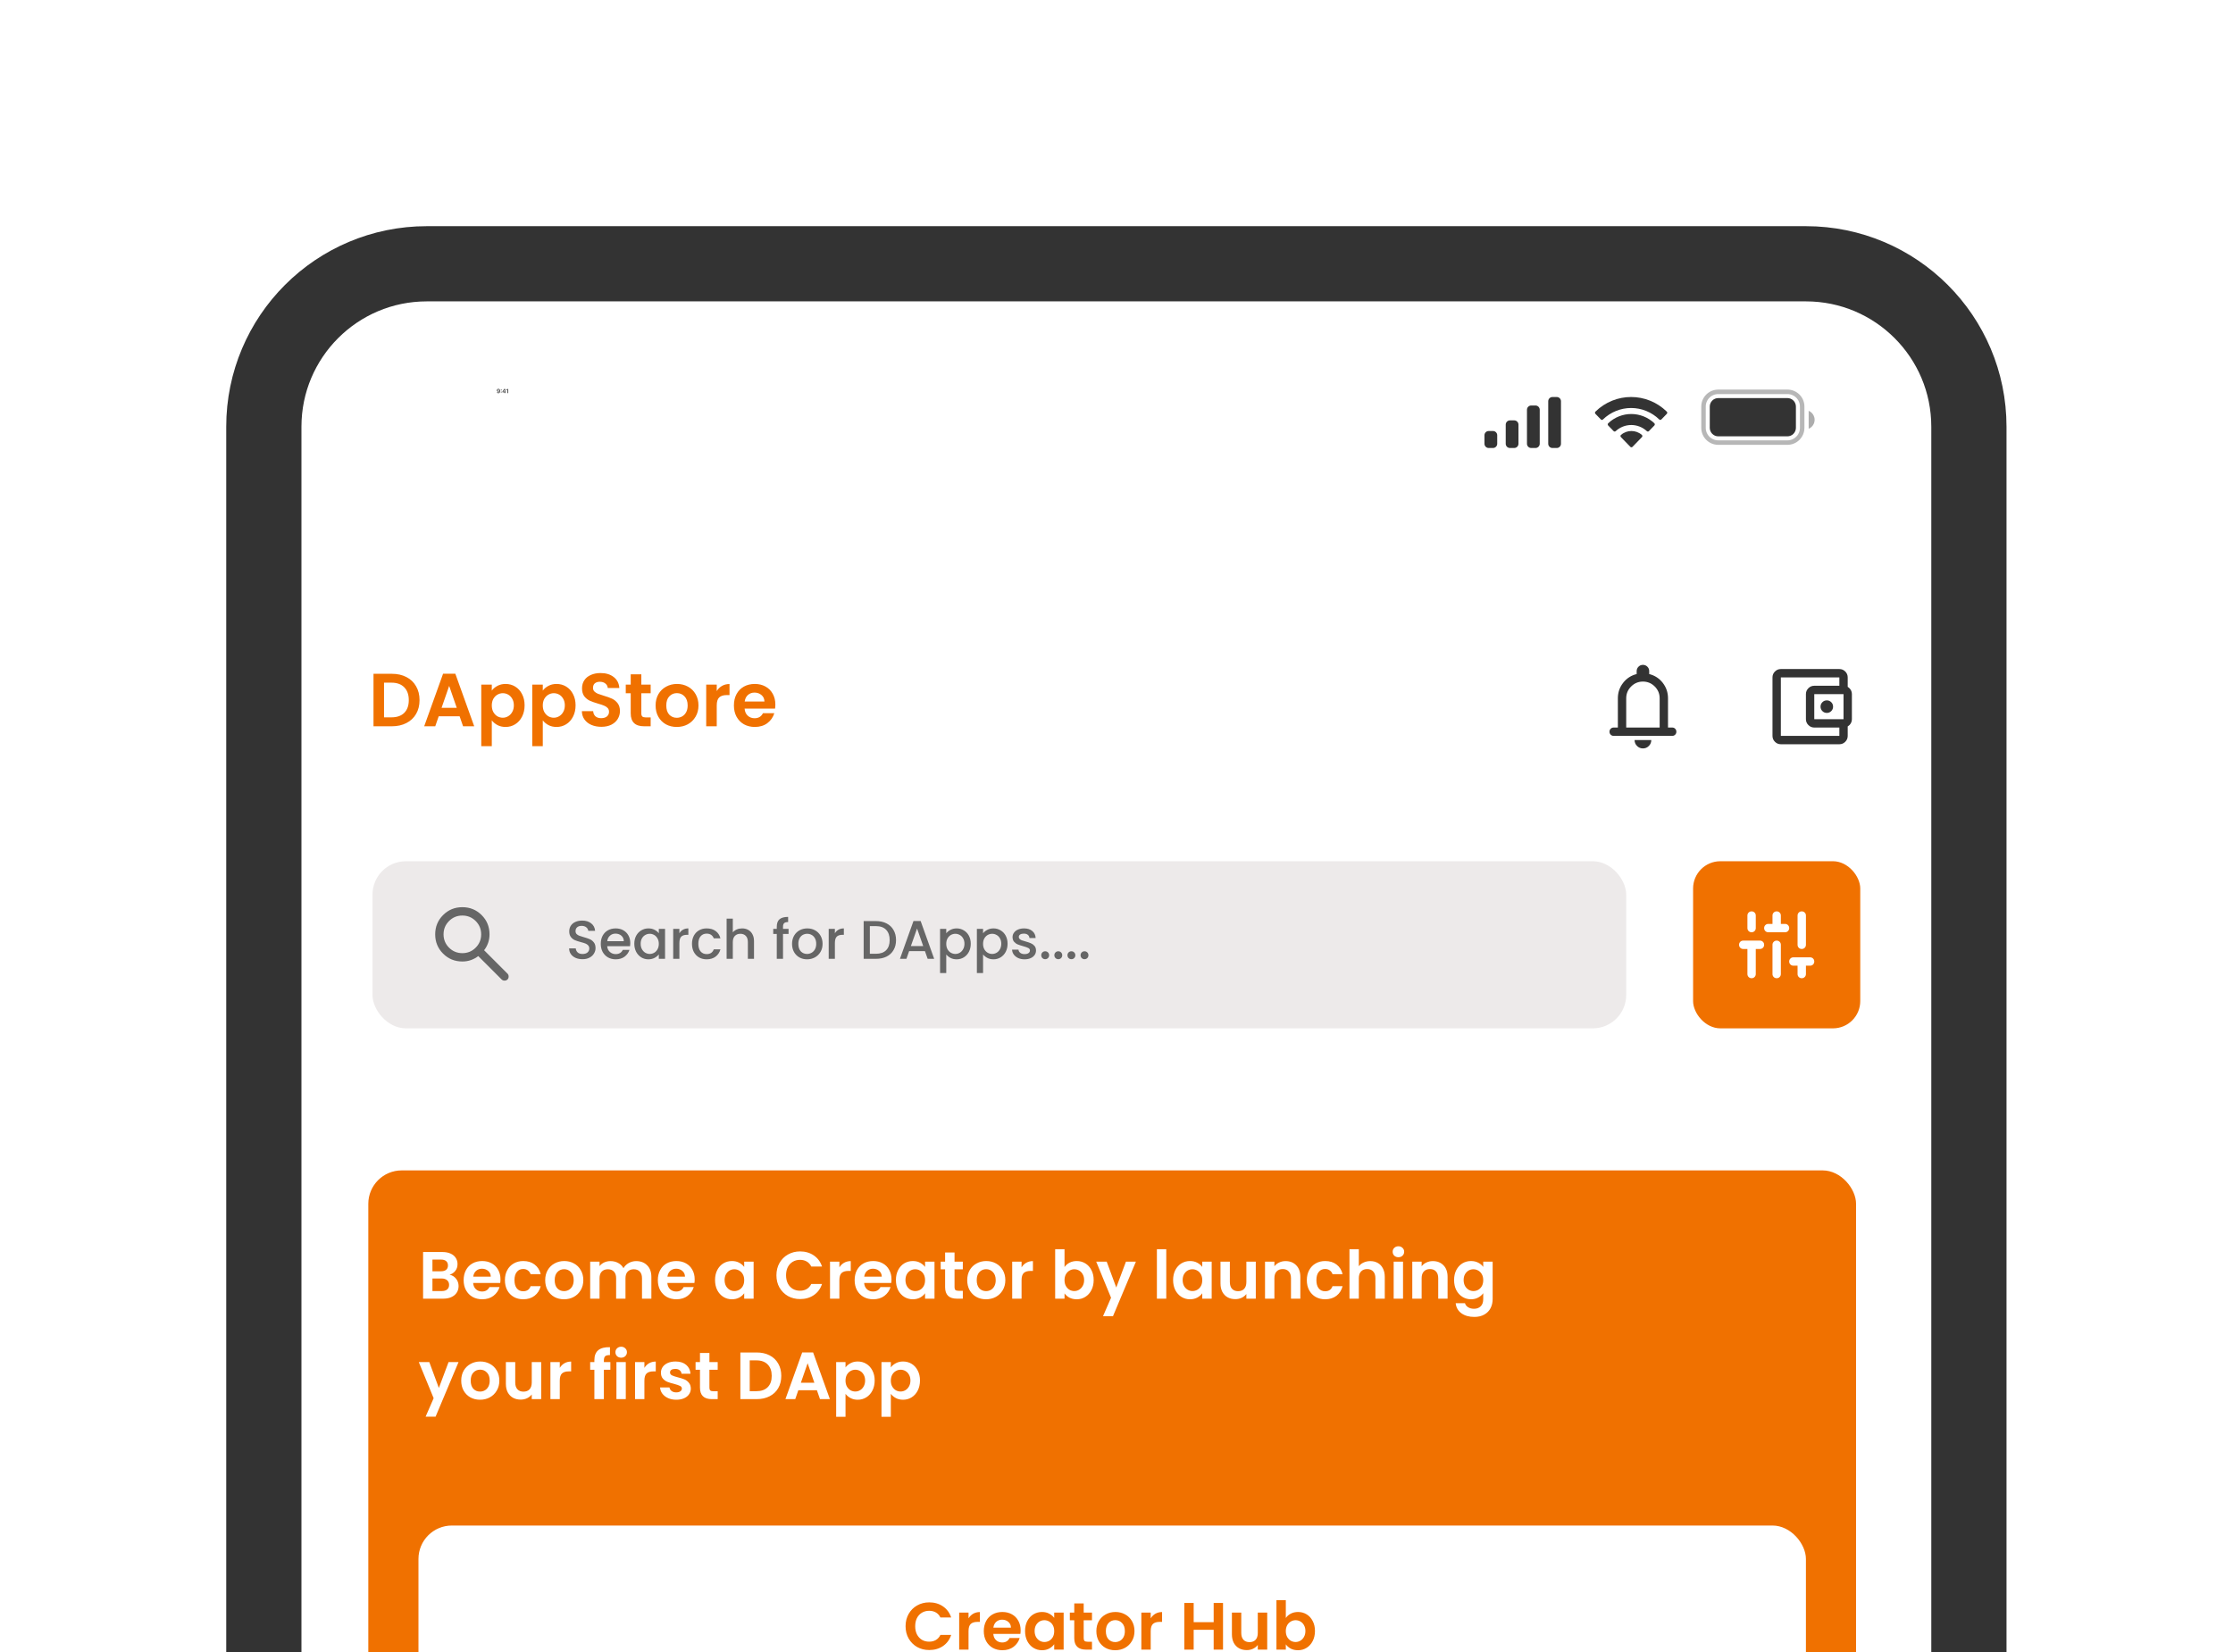 <svg width="200" height="148" viewBox="0 0 200 148" fill="none" xmlns="http://www.w3.org/2000/svg">
<g filter="url(#filter0_d_459_1286)">
<g clip-path="url(#clip0_459_1286)">
<path d="M27 38.229C27 32.027 32.027 27 38.229 27H161.748C167.95 27 172.977 32.027 172.977 38.229V180H27V38.229Z" fill="white"/>
<g clip-path="url(#clip1_459_1286)">
<path d="M144.531 65.927C144.424 65.927 144.336 65.891 144.264 65.82C144.192 65.748 144.156 65.659 144.156 65.553C144.156 65.447 144.192 65.358 144.264 65.286C144.336 65.214 144.424 65.178 144.531 65.178H144.905V62.558C144.905 62.041 145.061 61.581 145.373 61.178C145.685 60.776 146.09 60.512 146.589 60.387V60.125C146.589 59.969 146.644 59.837 146.753 59.728C146.862 59.619 146.995 59.564 147.151 59.564C147.307 59.564 147.439 59.619 147.548 59.728C147.658 59.837 147.712 59.969 147.712 60.125V60.387C148.211 60.512 148.617 60.776 148.929 61.178C149.24 61.581 149.396 62.041 149.396 62.558V65.178H149.771C149.877 65.178 149.966 65.214 150.037 65.286C150.109 65.358 150.145 65.447 150.145 65.553C150.145 65.659 150.109 65.748 150.037 65.82C149.966 65.891 149.877 65.927 149.771 65.927H144.531ZM147.151 67.05C146.945 67.05 146.769 66.977 146.622 66.83C146.475 66.683 146.402 66.507 146.402 66.301H147.899C147.899 66.507 147.826 66.683 147.679 66.83C147.533 66.977 147.357 67.05 147.151 67.05ZM145.653 65.178H148.648V62.558C148.648 62.147 148.501 61.794 148.208 61.501C147.915 61.208 147.562 61.061 147.151 61.061C146.739 61.061 146.386 61.208 146.093 61.501C145.8 61.794 145.653 62.147 145.653 62.558V65.178Z" fill="#333333"/>
</g>
<rect x="32.988" y="104.854" width="133.251" height="52.402" rx="2.994" fill="#F07100"/>
<path d="M40.265 114.202C40.501 114.246 40.694 114.364 40.846 114.556C40.998 114.747 41.074 114.967 41.074 115.214C41.074 115.438 41.018 115.636 40.906 115.807C40.798 115.975 40.641 116.107 40.433 116.202C40.225 116.298 39.98 116.346 39.696 116.346H37.894V112.166H39.618C39.902 112.166 40.145 112.212 40.349 112.304C40.557 112.396 40.712 112.523 40.816 112.687C40.924 112.851 40.978 113.036 40.978 113.244C40.978 113.488 40.912 113.691 40.78 113.855C40.653 114.019 40.481 114.134 40.265 114.202ZM38.732 113.891H39.499C39.698 113.891 39.852 113.847 39.96 113.759C40.068 113.667 40.121 113.537 40.121 113.37C40.121 113.202 40.068 113.072 39.96 112.98C39.852 112.889 39.698 112.843 39.499 112.843H38.732V113.891ZM39.577 115.663C39.78 115.663 39.938 115.616 40.05 115.52C40.165 115.424 40.223 115.288 40.223 115.112C40.223 114.933 40.163 114.793 40.044 114.693C39.924 114.589 39.762 114.538 39.559 114.538H38.732V115.663H39.577ZM44.826 114.615C44.826 114.735 44.818 114.843 44.802 114.939H42.377C42.397 115.178 42.481 115.366 42.628 115.502C42.776 115.638 42.958 115.705 43.173 115.705C43.485 115.705 43.706 115.572 43.838 115.304H44.742C44.647 115.624 44.463 115.887 44.191 116.095C43.92 116.298 43.587 116.4 43.191 116.4C42.872 116.4 42.584 116.33 42.329 116.19C42.077 116.047 41.88 115.845 41.736 115.586C41.596 115.326 41.526 115.027 41.526 114.687C41.526 114.344 41.596 114.042 41.736 113.783C41.876 113.523 42.071 113.324 42.323 113.184C42.574 113.044 42.864 112.974 43.191 112.974C43.507 112.974 43.788 113.042 44.036 113.178C44.287 113.314 44.481 113.507 44.617 113.759C44.756 114.007 44.826 114.292 44.826 114.615ZM43.958 114.376C43.954 114.16 43.876 113.989 43.724 113.861C43.572 113.729 43.387 113.663 43.167 113.663C42.96 113.663 42.784 113.727 42.64 113.855C42.501 113.979 42.415 114.152 42.383 114.376H43.958ZM45.223 114.687C45.223 114.344 45.292 114.044 45.432 113.789C45.572 113.529 45.766 113.33 46.013 113.19C46.261 113.046 46.544 112.974 46.864 112.974C47.275 112.974 47.614 113.078 47.882 113.286C48.153 113.49 48.335 113.777 48.427 114.148H47.522C47.474 114.005 47.392 113.893 47.277 113.813C47.165 113.729 47.025 113.687 46.858 113.687C46.618 113.687 46.428 113.775 46.289 113.951C46.149 114.122 46.079 114.368 46.079 114.687C46.079 115.003 46.149 115.248 46.289 115.424C46.428 115.596 46.618 115.681 46.858 115.681C47.197 115.681 47.419 115.53 47.522 115.226H48.427C48.335 115.586 48.153 115.871 47.882 116.083C47.61 116.294 47.271 116.4 46.864 116.4C46.544 116.4 46.261 116.33 46.013 116.19C45.766 116.047 45.572 115.847 45.432 115.592C45.292 115.332 45.223 115.031 45.223 114.687ZM50.514 116.4C50.195 116.4 49.907 116.33 49.652 116.19C49.396 116.047 49.194 115.845 49.047 115.586C48.903 115.326 48.831 115.027 48.831 114.687C48.831 114.348 48.905 114.048 49.053 113.789C49.205 113.529 49.41 113.33 49.67 113.19C49.929 113.046 50.219 112.974 50.538 112.974C50.857 112.974 51.147 113.046 51.406 113.19C51.666 113.33 51.87 113.529 52.017 113.789C52.169 114.048 52.245 114.348 52.245 114.687C52.245 115.027 52.167 115.326 52.011 115.586C51.86 115.845 51.652 116.047 51.388 116.19C51.129 116.33 50.837 116.4 50.514 116.4ZM50.514 115.669C50.666 115.669 50.807 115.634 50.939 115.562C51.075 115.486 51.183 115.374 51.263 115.226C51.343 115.079 51.382 114.899 51.382 114.687C51.382 114.372 51.299 114.13 51.131 113.963C50.967 113.791 50.766 113.705 50.526 113.705C50.286 113.705 50.085 113.791 49.921 113.963C49.761 114.13 49.682 114.372 49.682 114.687C49.682 115.003 49.76 115.246 49.915 115.418C50.075 115.586 50.275 115.669 50.514 115.669ZM56.98 112.98C57.387 112.98 57.715 113.106 57.962 113.358C58.214 113.605 58.34 113.953 58.34 114.4V116.346H57.501V114.514C57.501 114.254 57.435 114.056 57.303 113.921C57.172 113.781 56.992 113.711 56.765 113.711C56.537 113.711 56.355 113.781 56.22 113.921C56.088 114.056 56.022 114.254 56.022 114.514V116.346H55.184V114.514C55.184 114.254 55.118 114.056 54.986 113.921C54.854 113.781 54.675 113.711 54.447 113.711C54.215 113.711 54.032 113.781 53.896 113.921C53.764 114.056 53.698 114.254 53.698 114.514V116.346H52.86V113.028H53.698V113.43C53.806 113.29 53.944 113.18 54.111 113.1C54.283 113.02 54.471 112.98 54.675 112.98C54.934 112.98 55.166 113.036 55.369 113.148C55.573 113.256 55.73 113.412 55.842 113.615C55.95 113.424 56.106 113.27 56.309 113.154C56.517 113.038 56.741 112.98 56.98 112.98ZM62.219 114.615C62.219 114.735 62.212 114.843 62.196 114.939H59.77C59.79 115.178 59.874 115.366 60.022 115.502C60.169 115.638 60.351 115.705 60.567 115.705C60.878 115.705 61.1 115.572 61.231 115.304H62.136C62.04 115.624 61.856 115.887 61.585 116.095C61.313 116.298 60.98 116.4 60.584 116.4C60.265 116.4 59.978 116.33 59.722 116.19C59.471 116.047 59.273 115.845 59.129 115.586C58.989 115.326 58.92 115.027 58.92 114.687C58.92 114.344 58.989 114.042 59.129 113.783C59.269 113.523 59.465 113.324 59.716 113.184C59.968 113.044 60.257 112.974 60.584 112.974C60.9 112.974 61.181 113.042 61.429 113.178C61.681 113.314 61.874 113.507 62.01 113.759C62.15 114.007 62.219 114.292 62.219 114.615ZM61.351 114.376C61.347 114.16 61.269 113.989 61.117 113.861C60.966 113.729 60.78 113.663 60.561 113.663C60.353 113.663 60.177 113.727 60.033 113.855C59.894 113.979 59.808 114.152 59.776 114.376H61.351ZM64.043 114.675C64.043 114.34 64.109 114.042 64.24 113.783C64.376 113.523 64.558 113.324 64.785 113.184C65.017 113.044 65.275 112.974 65.558 112.974C65.806 112.974 66.021 113.024 66.205 113.124C66.392 113.224 66.542 113.35 66.654 113.502V113.028H67.498V116.346H66.654V115.861C66.546 116.017 66.397 116.147 66.205 116.25C66.017 116.35 65.8 116.4 65.552 116.4C65.273 116.4 65.017 116.328 64.785 116.184C64.558 116.041 64.376 115.839 64.24 115.58C64.109 115.316 64.043 115.015 64.043 114.675ZM66.654 114.687C66.654 114.484 66.614 114.31 66.534 114.166C66.454 114.019 66.347 113.907 66.211 113.831C66.075 113.751 65.929 113.711 65.774 113.711C65.618 113.711 65.474 113.749 65.342 113.825C65.211 113.901 65.103 114.013 65.019 114.16C64.939 114.304 64.899 114.476 64.899 114.675C64.899 114.875 64.939 115.051 65.019 115.202C65.103 115.35 65.211 115.464 65.342 115.544C65.478 115.624 65.622 115.663 65.774 115.663C65.929 115.663 66.075 115.626 66.211 115.55C66.347 115.47 66.454 115.358 66.534 115.214C66.614 115.067 66.654 114.891 66.654 114.687ZM69.541 114.25C69.541 113.839 69.632 113.472 69.816 113.148C70.004 112.821 70.257 112.567 70.577 112.388C70.9 112.204 71.261 112.112 71.661 112.112C72.128 112.112 72.537 112.232 72.888 112.471C73.24 112.711 73.485 113.042 73.625 113.466H72.661C72.565 113.266 72.429 113.116 72.254 113.016C72.082 112.917 71.882 112.867 71.655 112.867C71.411 112.867 71.194 112.925 71.002 113.04C70.814 113.152 70.667 113.312 70.559 113.519C70.455 113.727 70.403 113.971 70.403 114.25C70.403 114.526 70.455 114.769 70.559 114.981C70.667 115.188 70.814 115.35 71.002 115.466C71.194 115.578 71.411 115.634 71.655 115.634C71.882 115.634 72.082 115.584 72.254 115.484C72.429 115.38 72.565 115.228 72.661 115.029H73.625C73.485 115.456 73.24 115.789 72.888 116.029C72.541 116.264 72.132 116.382 71.661 116.382C71.261 116.382 70.9 116.292 70.577 116.113C70.257 115.929 70.004 115.675 69.816 115.352C69.632 115.029 69.541 114.661 69.541 114.25ZM75.18 113.543C75.287 113.368 75.427 113.23 75.599 113.13C75.775 113.03 75.974 112.98 76.198 112.98V113.861H75.976C75.713 113.861 75.513 113.923 75.377 114.046C75.246 114.17 75.18 114.386 75.18 114.693V116.346H74.341V113.028H75.18V113.543ZM79.847 114.615C79.847 114.735 79.839 114.843 79.823 114.939H77.397C77.417 115.178 77.501 115.366 77.649 115.502C77.796 115.638 77.978 115.705 78.194 115.705C78.505 115.705 78.727 115.572 78.859 115.304H79.763C79.667 115.624 79.483 115.887 79.212 116.095C78.94 116.298 78.607 116.4 78.212 116.4C77.892 116.4 77.605 116.33 77.349 116.19C77.098 116.047 76.9 115.845 76.756 115.586C76.617 115.326 76.547 115.027 76.547 114.687C76.547 114.344 76.617 114.042 76.756 113.783C76.896 113.523 77.092 113.324 77.343 113.184C77.595 113.044 77.884 112.974 78.212 112.974C78.527 112.974 78.809 113.042 79.056 113.178C79.308 113.314 79.501 113.507 79.637 113.759C79.777 114.007 79.847 114.292 79.847 114.615ZM78.978 114.376C78.974 114.16 78.896 113.989 78.745 113.861C78.593 113.729 78.407 113.663 78.188 113.663C77.98 113.663 77.805 113.727 77.661 113.855C77.521 113.979 77.435 114.152 77.403 114.376H78.978ZM80.243 114.675C80.243 114.34 80.309 114.042 80.441 113.783C80.576 113.523 80.758 113.324 80.986 113.184C81.217 113.044 81.475 112.974 81.758 112.974C82.006 112.974 82.221 113.024 82.405 113.124C82.593 113.224 82.742 113.35 82.854 113.502V113.028H83.699V116.346H82.854V115.861C82.746 116.017 82.597 116.147 82.405 116.25C82.217 116.35 82 116.4 81.752 116.4C81.473 116.4 81.217 116.328 80.986 116.184C80.758 116.041 80.576 115.839 80.441 115.58C80.309 115.316 80.243 115.015 80.243 114.675ZM82.854 114.687C82.854 114.484 82.814 114.31 82.734 114.166C82.654 114.019 82.547 113.907 82.411 113.831C82.275 113.751 82.129 113.711 81.974 113.711C81.818 113.711 81.674 113.749 81.543 113.825C81.411 113.901 81.303 114.013 81.219 114.16C81.139 114.304 81.099 114.476 81.099 114.675C81.099 114.875 81.139 115.051 81.219 115.202C81.303 115.35 81.411 115.464 81.543 115.544C81.678 115.624 81.822 115.663 81.974 115.663C82.129 115.663 82.275 115.626 82.411 115.55C82.547 115.47 82.654 115.358 82.734 115.214C82.814 115.067 82.854 114.891 82.854 114.687ZM85.494 113.717V115.322C85.494 115.434 85.52 115.516 85.572 115.568C85.627 115.616 85.719 115.64 85.847 115.64H86.236V116.346H85.709C85.002 116.346 84.649 116.003 84.649 115.316V113.717H84.254V113.028H84.649V112.208H85.494V113.028H86.236V113.717H85.494ZM88.312 116.4C87.993 116.4 87.706 116.33 87.45 116.19C87.195 116.047 86.993 115.845 86.845 115.586C86.701 115.326 86.63 115.027 86.63 114.687C86.63 114.348 86.704 114.048 86.851 113.789C87.003 113.529 87.209 113.33 87.468 113.19C87.728 113.046 88.017 112.974 88.337 112.974C88.656 112.974 88.945 113.046 89.205 113.19C89.464 113.33 89.668 113.529 89.816 113.789C89.967 114.048 90.043 114.348 90.043 114.687C90.043 115.027 89.965 115.326 89.81 115.586C89.658 115.845 89.45 116.047 89.187 116.19C88.927 116.33 88.636 116.4 88.312 116.4ZM88.312 115.669C88.464 115.669 88.606 115.634 88.738 115.562C88.874 115.486 88.981 115.374 89.061 115.226C89.141 115.079 89.181 114.899 89.181 114.687C89.181 114.372 89.097 114.13 88.929 113.963C88.766 113.791 88.564 113.705 88.325 113.705C88.085 113.705 87.883 113.791 87.72 113.963C87.56 114.13 87.48 114.372 87.48 114.687C87.48 115.003 87.558 115.246 87.714 115.418C87.873 115.586 88.073 115.669 88.312 115.669ZM91.497 113.543C91.605 113.368 91.744 113.23 91.916 113.13C92.092 113.03 92.291 112.98 92.515 112.98V113.861H92.293C92.03 113.861 91.83 113.923 91.694 114.046C91.563 114.17 91.497 114.386 91.497 114.693V116.346H90.658V113.028H91.497V113.543ZM95.345 113.513C95.453 113.354 95.6 113.224 95.788 113.124C95.98 113.024 96.197 112.974 96.441 112.974C96.724 112.974 96.98 113.044 97.207 113.184C97.439 113.324 97.621 113.523 97.752 113.783C97.888 114.039 97.956 114.336 97.956 114.675C97.956 115.015 97.888 115.316 97.752 115.58C97.621 115.839 97.439 116.041 97.207 116.184C96.98 116.328 96.724 116.4 96.441 116.4C96.193 116.4 95.976 116.352 95.788 116.256C95.605 116.157 95.457 116.029 95.345 115.873V116.346H94.507V111.914H95.345V113.513ZM97.1 114.675C97.1 114.476 97.058 114.304 96.974 114.16C96.894 114.013 96.786 113.901 96.651 113.825C96.519 113.749 96.375 113.711 96.219 113.711C96.068 113.711 95.924 113.751 95.788 113.831C95.656 113.907 95.549 114.019 95.465 114.166C95.385 114.314 95.345 114.488 95.345 114.687C95.345 114.887 95.385 115.061 95.465 115.208C95.549 115.356 95.656 115.47 95.788 115.55C95.924 115.626 96.068 115.663 96.219 115.663C96.375 115.663 96.519 115.624 96.651 115.544C96.786 115.464 96.894 115.35 96.974 115.202C97.058 115.055 97.1 114.879 97.1 114.675ZM101.739 113.028L99.685 117.915H98.793L99.512 116.262L98.182 113.028H99.122L99.979 115.346L100.847 113.028H101.739ZM104.457 111.914V116.346H103.618V111.914H104.457ZM105.07 114.675C105.07 114.34 105.136 114.042 105.267 113.783C105.403 113.523 105.585 113.324 105.812 113.184C106.044 113.044 106.301 112.974 106.585 112.974C106.832 112.974 107.048 113.024 107.232 113.124C107.419 113.224 107.569 113.35 107.681 113.502V113.028H108.525V116.346H107.681V115.861C107.573 116.017 107.423 116.147 107.232 116.25C107.044 116.35 106.826 116.4 106.579 116.4C106.299 116.4 106.044 116.328 105.812 116.184C105.585 116.041 105.403 115.839 105.267 115.58C105.136 115.316 105.07 115.015 105.07 114.675ZM107.681 114.687C107.681 114.484 107.641 114.31 107.561 114.166C107.481 114.019 107.373 113.907 107.238 113.831C107.102 113.751 106.956 113.711 106.8 113.711C106.645 113.711 106.501 113.749 106.369 113.825C106.237 113.901 106.13 114.013 106.046 114.16C105.966 114.304 105.926 114.476 105.926 114.675C105.926 114.875 105.966 115.051 106.046 115.202C106.13 115.35 106.237 115.464 106.369 115.544C106.505 115.624 106.649 115.663 106.8 115.663C106.956 115.663 107.102 115.626 107.238 115.55C107.373 115.47 107.481 115.358 107.561 115.214C107.641 115.067 107.681 114.891 107.681 114.687ZM112.476 113.028V116.346H111.632V115.927C111.524 116.071 111.382 116.184 111.207 116.268C111.035 116.348 110.847 116.388 110.644 116.388C110.384 116.388 110.155 116.334 109.955 116.226C109.755 116.115 109.598 115.953 109.482 115.741C109.37 115.526 109.314 115.27 109.314 114.975V113.028H110.153V114.855C110.153 115.118 110.218 115.322 110.35 115.466C110.482 115.606 110.662 115.675 110.889 115.675C111.121 115.675 111.302 115.606 111.434 115.466C111.566 115.322 111.632 115.118 111.632 114.855V113.028H112.476ZM115.142 112.98C115.537 112.98 115.857 113.106 116.1 113.358C116.344 113.605 116.466 113.953 116.466 114.4V116.346H115.627V114.514C115.627 114.25 115.561 114.048 115.429 113.909C115.298 113.765 115.118 113.693 114.891 113.693C114.659 113.693 114.475 113.765 114.34 113.909C114.208 114.048 114.142 114.25 114.142 114.514V116.346H113.303V113.028H114.142V113.442C114.254 113.298 114.395 113.186 114.567 113.106C114.743 113.022 114.934 112.98 115.142 112.98ZM117.047 114.687C117.047 114.344 117.117 114.044 117.257 113.789C117.397 113.529 117.59 113.33 117.838 113.19C118.085 113.046 118.369 112.974 118.688 112.974C119.099 112.974 119.439 113.078 119.706 113.286C119.978 113.49 120.159 113.777 120.251 114.148H119.347C119.299 114.005 119.217 113.893 119.101 113.813C118.99 113.729 118.85 113.687 118.682 113.687C118.443 113.687 118.253 113.775 118.113 113.951C117.974 114.122 117.904 114.368 117.904 114.687C117.904 115.003 117.974 115.248 118.113 115.424C118.253 115.596 118.443 115.681 118.682 115.681C119.022 115.681 119.243 115.53 119.347 115.226H120.251C120.159 115.586 119.978 115.871 119.706 116.083C119.435 116.294 119.095 116.4 118.688 116.4C118.369 116.4 118.085 116.33 117.838 116.19C117.59 116.047 117.397 115.847 117.257 115.592C117.117 115.332 117.047 115.031 117.047 114.687ZM122.734 112.98C122.986 112.98 123.209 113.036 123.405 113.148C123.6 113.256 123.752 113.418 123.86 113.633C123.972 113.845 124.028 114.1 124.028 114.4V116.346H123.189V114.514C123.189 114.25 123.123 114.048 122.992 113.909C122.86 113.765 122.68 113.693 122.453 113.693C122.221 113.693 122.037 113.765 121.902 113.909C121.77 114.048 121.704 114.25 121.704 114.514V116.346H120.866V111.914H121.704V113.442C121.812 113.298 121.955 113.186 122.135 113.106C122.315 113.022 122.514 112.98 122.734 112.98ZM125.25 112.633C125.102 112.633 124.979 112.587 124.879 112.495C124.783 112.4 124.735 112.282 124.735 112.142C124.735 112.002 124.783 111.887 124.879 111.795C124.979 111.699 125.102 111.651 125.25 111.651C125.398 111.651 125.52 111.699 125.615 111.795C125.715 111.887 125.765 112.002 125.765 112.142C125.765 112.282 125.715 112.4 125.615 112.495C125.52 112.587 125.398 112.633 125.25 112.633ZM125.663 113.028V116.346H124.825V113.028H125.663ZM128.33 112.98C128.726 112.98 129.045 113.106 129.288 113.358C129.532 113.605 129.654 113.953 129.654 114.4V116.346H128.815V114.514C128.815 114.25 128.749 114.048 128.618 113.909C128.486 113.765 128.306 113.693 128.079 113.693C127.847 113.693 127.664 113.765 127.528 113.909C127.396 114.048 127.33 114.25 127.33 114.514V116.346H126.492V113.028H127.33V113.442C127.442 113.298 127.584 113.186 127.755 113.106C127.931 113.022 128.123 112.98 128.33 112.98ZM131.751 112.974C131.998 112.974 132.216 113.024 132.403 113.124C132.591 113.22 132.739 113.346 132.847 113.502V113.028H133.691V116.37C133.691 116.678 133.629 116.951 133.505 117.191C133.382 117.434 133.196 117.626 132.948 117.766C132.701 117.909 132.401 117.981 132.05 117.981C131.579 117.981 131.192 117.871 130.888 117.652C130.589 117.432 130.419 117.133 130.379 116.753H131.212C131.256 116.905 131.349 117.025 131.493 117.113C131.641 117.205 131.819 117.251 132.026 117.251C132.27 117.251 132.467 117.177 132.619 117.029C132.771 116.885 132.847 116.666 132.847 116.37V115.855C132.739 116.011 132.589 116.141 132.397 116.244C132.21 116.348 131.994 116.4 131.751 116.4C131.471 116.4 131.216 116.328 130.984 116.184C130.753 116.041 130.569 115.839 130.433 115.58C130.301 115.316 130.236 115.015 130.236 114.675C130.236 114.34 130.301 114.042 130.433 113.783C130.569 113.523 130.751 113.324 130.978 113.184C131.21 113.044 131.467 112.974 131.751 112.974ZM132.847 114.687C132.847 114.484 132.807 114.31 132.727 114.166C132.647 114.019 132.539 113.907 132.403 113.831C132.268 113.751 132.122 113.711 131.966 113.711C131.811 113.711 131.667 113.749 131.535 113.825C131.403 113.901 131.296 114.013 131.212 114.16C131.132 114.304 131.092 114.476 131.092 114.675C131.092 114.875 131.132 115.051 131.212 115.202C131.296 115.35 131.403 115.464 131.535 115.544C131.671 115.624 131.815 115.663 131.966 115.663C132.122 115.663 132.268 115.626 132.403 115.55C132.539 115.47 132.647 115.358 132.727 115.214C132.807 115.067 132.847 114.891 132.847 114.687ZM41.068 122.028L39.014 126.915H38.121L38.84 125.262L37.51 122.028H38.451L39.307 124.346L40.175 122.028H41.068ZM42.993 125.4C42.674 125.4 42.386 125.33 42.131 125.19C41.875 125.047 41.673 124.845 41.526 124.586C41.382 124.326 41.31 124.027 41.31 123.687C41.31 123.348 41.384 123.048 41.532 122.789C41.683 122.529 41.889 122.33 42.149 122.19C42.408 122.046 42.697 121.974 43.017 121.974C43.336 121.974 43.626 122.046 43.885 122.19C44.145 122.33 44.348 122.529 44.496 122.789C44.648 123.048 44.724 123.348 44.724 123.687C44.724 124.027 44.646 124.326 44.49 124.586C44.339 124.845 44.131 125.047 43.867 125.19C43.608 125.33 43.316 125.4 42.993 125.4ZM42.993 124.669C43.145 124.669 43.286 124.634 43.418 124.562C43.554 124.486 43.662 124.374 43.742 124.226C43.821 124.079 43.861 123.899 43.861 123.687C43.861 123.372 43.778 123.13 43.61 122.963C43.446 122.791 43.245 122.705 43.005 122.705C42.765 122.705 42.564 122.791 42.4 122.963C42.24 123.13 42.16 123.372 42.16 123.687C42.16 124.003 42.238 124.246 42.394 124.418C42.554 124.586 42.753 124.669 42.993 124.669ZM48.471 122.028V125.346H47.627V124.927C47.519 125.071 47.377 125.184 47.201 125.268C47.03 125.348 46.842 125.388 46.638 125.388C46.379 125.388 46.149 125.334 45.95 125.226C45.75 125.115 45.592 124.953 45.477 124.741C45.365 124.526 45.309 124.27 45.309 123.975V122.028H46.147V123.855C46.147 124.118 46.213 124.322 46.345 124.466C46.477 124.606 46.656 124.675 46.884 124.675C47.115 124.675 47.297 124.606 47.429 124.466C47.561 124.322 47.627 124.118 47.627 123.855V122.028H48.471ZM50.137 122.543C50.244 122.368 50.384 122.23 50.556 122.13C50.731 122.03 50.931 121.98 51.155 121.98V122.861H50.933C50.67 122.861 50.47 122.923 50.334 123.046C50.203 123.17 50.137 123.386 50.137 123.693V125.346H49.298V122.028H50.137V122.543ZM54.668 122.717H54.087V125.346H53.236V122.717H52.859V122.028H53.236V121.861C53.236 121.453 53.352 121.154 53.584 120.962C53.815 120.771 54.164 120.681 54.632 120.693V121.4C54.428 121.396 54.286 121.43 54.206 121.501C54.127 121.573 54.087 121.703 54.087 121.891V122.028H54.668V122.717ZM55.636 121.633C55.488 121.633 55.365 121.587 55.265 121.495C55.169 121.4 55.121 121.282 55.121 121.142C55.121 121.002 55.169 120.887 55.265 120.795C55.365 120.699 55.488 120.651 55.636 120.651C55.784 120.651 55.906 120.699 56.001 120.795C56.101 120.887 56.151 121.002 56.151 121.142C56.151 121.282 56.101 121.4 56.001 121.495C55.906 121.587 55.784 121.633 55.636 121.633ZM56.049 122.028V125.346H55.211V122.028H56.049ZM57.716 122.543C57.824 122.368 57.964 122.23 58.135 122.13C58.311 122.03 58.511 121.98 58.734 121.98V122.861H58.513C58.249 122.861 58.05 122.923 57.914 123.046C57.782 123.17 57.716 123.386 57.716 123.693V125.346H56.878V122.028H57.716V122.543ZM60.569 125.4C60.297 125.4 60.054 125.352 59.838 125.256C59.622 125.157 59.451 125.023 59.323 124.855C59.199 124.687 59.131 124.502 59.119 124.298H59.964C59.98 124.426 60.042 124.532 60.149 124.616C60.261 124.699 60.399 124.741 60.563 124.741C60.722 124.741 60.846 124.709 60.934 124.646C61.026 124.582 61.072 124.5 61.072 124.4C61.072 124.292 61.016 124.212 60.904 124.16C60.796 124.105 60.623 124.045 60.383 123.981C60.135 123.921 59.932 123.859 59.772 123.795C59.616 123.731 59.481 123.633 59.365 123.502C59.253 123.37 59.197 123.192 59.197 122.969C59.197 122.785 59.249 122.617 59.353 122.466C59.461 122.314 59.612 122.194 59.808 122.106C60.008 122.018 60.241 121.974 60.509 121.974C60.904 121.974 61.219 122.074 61.455 122.274C61.691 122.47 61.82 122.735 61.844 123.07H61.042C61.03 122.939 60.974 122.835 60.874 122.759C60.778 122.679 60.648 122.639 60.485 122.639C60.333 122.639 60.215 122.667 60.131 122.723C60.052 122.779 60.012 122.857 60.012 122.957C60.012 123.068 60.068 123.154 60.179 123.214C60.291 123.27 60.465 123.328 60.7 123.388C60.94 123.448 61.138 123.51 61.293 123.574C61.449 123.637 61.583 123.737 61.694 123.873C61.81 124.005 61.87 124.18 61.874 124.4C61.874 124.592 61.82 124.763 61.712 124.915C61.609 125.067 61.457 125.186 61.257 125.274C61.062 125.358 60.832 125.4 60.569 125.4ZM63.539 122.717V124.322C63.539 124.434 63.565 124.516 63.616 124.568C63.672 124.616 63.764 124.64 63.892 124.64H64.281V125.346H63.754C63.047 125.346 62.694 125.003 62.694 124.316V122.717H62.299V122.028H62.694V121.208H63.539V122.028H64.281V122.717H63.539ZM67.772 121.166C68.212 121.166 68.597 121.252 68.928 121.424C69.264 121.595 69.521 121.841 69.701 122.16C69.885 122.476 69.976 122.843 69.976 123.262C69.976 123.681 69.885 124.049 69.701 124.364C69.521 124.675 69.264 124.917 68.928 125.089C68.597 125.26 68.212 125.346 67.772 125.346H66.311V121.166H67.772ZM67.743 124.634C68.182 124.634 68.521 124.514 68.761 124.274C69 124.035 69.12 123.697 69.12 123.262C69.12 122.827 69 122.488 68.761 122.244C68.521 121.996 68.182 121.873 67.743 121.873H67.15V124.634H67.743ZM73.167 124.55H71.502L71.227 125.346H70.347L71.85 121.16H72.826L74.329 125.346H73.443L73.167 124.55ZM72.94 123.879L72.335 122.13L71.73 123.879H72.94ZM75.729 122.507C75.837 122.356 75.985 122.23 76.172 122.13C76.364 122.026 76.582 121.974 76.825 121.974C77.109 121.974 77.364 122.044 77.592 122.184C77.823 122.324 78.005 122.523 78.137 122.783C78.273 123.039 78.341 123.336 78.341 123.675C78.341 124.015 78.273 124.316 78.137 124.58C78.005 124.839 77.823 125.041 77.592 125.184C77.364 125.328 77.109 125.4 76.825 125.4C76.582 125.4 76.366 125.35 76.178 125.25C75.995 125.151 75.845 125.025 75.729 124.873V126.927H74.891V122.028H75.729V122.507ZM77.484 123.675C77.484 123.476 77.442 123.304 77.358 123.16C77.278 123.013 77.171 122.901 77.035 122.825C76.903 122.749 76.759 122.711 76.604 122.711C76.452 122.711 76.308 122.751 76.172 122.831C76.041 122.907 75.933 123.019 75.849 123.166C75.769 123.314 75.729 123.488 75.729 123.687C75.729 123.887 75.769 124.061 75.849 124.208C75.933 124.356 76.041 124.47 76.172 124.55C76.308 124.626 76.452 124.663 76.604 124.663C76.759 124.663 76.903 124.624 77.035 124.544C77.171 124.464 77.278 124.35 77.358 124.202C77.442 124.055 77.484 123.879 77.484 123.675ZM79.788 122.507C79.896 122.356 80.044 122.23 80.231 122.13C80.423 122.026 80.641 121.974 80.884 121.974C81.168 121.974 81.423 122.044 81.651 122.184C81.882 122.324 82.064 122.523 82.196 122.783C82.331 123.039 82.399 123.336 82.399 123.675C82.399 124.015 82.331 124.316 82.196 124.58C82.064 124.839 81.882 125.041 81.651 125.184C81.423 125.328 81.168 125.4 80.884 125.4C80.641 125.4 80.425 125.35 80.237 125.25C80.054 125.151 79.904 125.025 79.788 124.873V126.927H78.95V122.028H79.788V122.507ZM81.543 123.675C81.543 123.476 81.501 123.304 81.417 123.16C81.337 123.013 81.23 122.901 81.094 122.825C80.962 122.749 80.818 122.711 80.662 122.711C80.511 122.711 80.367 122.751 80.231 122.831C80.1 122.907 79.992 123.019 79.908 123.166C79.828 123.314 79.788 123.488 79.788 123.687C79.788 123.887 79.828 124.061 79.908 124.208C79.992 124.356 80.1 124.47 80.231 124.55C80.367 124.626 80.511 124.663 80.662 124.663C80.818 124.663 80.962 124.624 81.094 124.544C81.23 124.464 81.337 124.35 81.417 124.202C81.501 124.055 81.543 123.879 81.543 123.675Z" fill="white"/>
<rect x="37.48" y="136.67" width="124.268" height="17.218" rx="2.994" fill="white"/>
<path d="M81.108 145.691C81.108 145.28 81.2 144.912 81.383 144.589C81.571 144.262 81.825 144.008 82.144 143.829C82.468 143.645 82.829 143.553 83.228 143.553C83.695 143.553 84.104 143.673 84.456 143.912C84.807 144.152 85.053 144.483 85.192 144.906H84.228C84.132 144.707 83.997 144.557 83.821 144.457C83.649 144.358 83.45 144.308 83.222 144.308C82.978 144.308 82.761 144.366 82.569 144.481C82.382 144.593 82.234 144.753 82.126 144.96C82.022 145.168 81.97 145.412 81.97 145.691C81.97 145.967 82.022 146.21 82.126 146.422C82.234 146.629 82.382 146.791 82.569 146.907C82.761 147.019 82.978 147.074 83.222 147.074C83.45 147.074 83.649 147.025 83.821 146.925C83.997 146.821 84.132 146.669 84.228 146.47H85.192C85.053 146.897 84.807 147.23 84.456 147.47C84.108 147.705 83.699 147.823 83.228 147.823C82.829 147.823 82.468 147.733 82.144 147.554C81.825 147.37 81.571 147.116 81.383 146.793C81.2 146.47 81.108 146.102 81.108 145.691ZM86.747 144.984C86.855 144.809 86.995 144.671 87.166 144.571C87.342 144.471 87.541 144.421 87.765 144.421V145.302H87.543C87.28 145.302 87.08 145.364 86.945 145.487C86.813 145.611 86.747 145.827 86.747 146.134V147.787H85.909V144.469H86.747V144.984ZM91.414 146.056C91.414 146.176 91.406 146.284 91.39 146.38H88.965C88.985 146.619 89.068 146.807 89.216 146.943C89.364 147.078 89.546 147.146 89.761 147.146C90.073 147.146 90.294 147.013 90.426 146.745H91.33C91.234 147.064 91.051 147.328 90.779 147.536C90.508 147.739 90.174 147.841 89.779 147.841C89.46 147.841 89.172 147.771 88.917 147.631C88.665 147.488 88.468 147.286 88.324 147.027C88.184 146.767 88.114 146.468 88.114 146.128C88.114 145.785 88.184 145.483 88.324 145.224C88.463 144.964 88.659 144.765 88.911 144.625C89.162 144.485 89.452 144.415 89.779 144.415C90.094 144.415 90.376 144.483 90.624 144.619C90.875 144.755 91.069 144.948 91.204 145.2C91.344 145.447 91.414 145.733 91.414 146.056ZM90.546 145.817C90.542 145.601 90.464 145.43 90.312 145.302C90.16 145.17 89.975 145.104 89.755 145.104C89.547 145.104 89.372 145.168 89.228 145.296C89.088 145.42 89.002 145.593 88.971 145.817H90.546ZM91.81 146.116C91.81 145.781 91.876 145.483 92.008 145.224C92.144 144.964 92.325 144.765 92.553 144.625C92.785 144.485 93.042 144.415 93.326 144.415C93.573 144.415 93.789 144.465 93.972 144.565C94.16 144.665 94.31 144.791 94.421 144.942V144.469H95.266V147.787H94.421V147.302C94.314 147.458 94.164 147.587 93.972 147.691C93.785 147.791 93.567 147.841 93.32 147.841C93.04 147.841 92.785 147.769 92.553 147.625C92.325 147.482 92.144 147.28 92.008 147.021C91.876 146.757 91.81 146.456 91.81 146.116ZM94.421 146.128C94.421 145.925 94.382 145.751 94.302 145.607C94.222 145.459 94.114 145.348 93.978 145.272C93.843 145.192 93.697 145.152 93.541 145.152C93.385 145.152 93.242 145.19 93.11 145.266C92.978 145.342 92.87 145.453 92.787 145.601C92.707 145.745 92.667 145.917 92.667 146.116C92.667 146.316 92.707 146.492 92.787 146.643C92.87 146.791 92.978 146.905 93.11 146.985C93.246 147.064 93.389 147.104 93.541 147.104C93.697 147.104 93.843 147.066 93.978 146.991C94.114 146.911 94.222 146.799 94.302 146.655C94.382 146.508 94.421 146.332 94.421 146.128ZM97.061 145.158V146.763C97.061 146.875 97.087 146.957 97.139 147.009C97.195 147.056 97.287 147.08 97.414 147.08H97.804V147.787H97.277C96.57 147.787 96.217 147.444 96.217 146.757V145.158H95.821V144.469H96.217V143.649H97.061V144.469H97.804V145.158H97.061ZM99.88 147.841C99.561 147.841 99.273 147.771 99.017 147.631C98.762 147.488 98.56 147.286 98.413 147.027C98.269 146.767 98.197 146.468 98.197 146.128C98.197 145.789 98.271 145.489 98.419 145.23C98.57 144.97 98.776 144.771 99.035 144.631C99.295 144.487 99.585 144.415 99.904 144.415C100.223 144.415 100.513 144.487 100.772 144.631C101.032 144.771 101.235 144.97 101.383 145.23C101.535 145.489 101.611 145.789 101.611 146.128C101.611 146.468 101.533 146.767 101.377 147.027C101.225 147.286 101.018 147.488 100.754 147.631C100.495 147.771 100.203 147.841 99.88 147.841ZM99.88 147.11C100.032 147.11 100.173 147.074 100.305 147.003C100.441 146.927 100.549 146.815 100.628 146.667C100.708 146.519 100.748 146.34 100.748 146.128C100.748 145.813 100.664 145.571 100.497 145.404C100.333 145.232 100.131 145.146 99.892 145.146C99.652 145.146 99.451 145.232 99.287 145.404C99.127 145.571 99.047 145.813 99.047 146.128C99.047 146.444 99.125 146.687 99.281 146.859C99.441 147.027 99.64 147.11 99.88 147.11ZM103.064 144.984C103.172 144.809 103.312 144.671 103.483 144.571C103.659 144.471 103.859 144.421 104.082 144.421V145.302H103.861C103.597 145.302 103.397 145.364 103.262 145.487C103.13 145.611 103.064 145.827 103.064 146.134V147.787H102.226V144.469H103.064V144.984ZM109.541 143.607V147.787H108.703V146.008H106.912V147.787H106.074V143.607H106.912V145.326H108.703V143.607H109.541ZM113.499 144.469V147.787H112.654V147.368C112.547 147.512 112.405 147.625 112.229 147.709C112.058 147.789 111.87 147.829 111.666 147.829C111.407 147.829 111.177 147.775 110.978 147.667C110.778 147.556 110.62 147.394 110.504 147.182C110.393 146.967 110.337 146.711 110.337 146.416V144.469H111.175V146.296C111.175 146.559 111.241 146.763 111.373 146.907C111.505 147.046 111.684 147.116 111.912 147.116C112.143 147.116 112.325 147.046 112.457 146.907C112.589 146.763 112.654 146.559 112.654 146.296V144.469H113.499ZM115.165 144.954C115.272 144.795 115.42 144.665 115.608 144.565C115.799 144.465 116.017 144.415 116.26 144.415C116.544 144.415 116.799 144.485 117.027 144.625C117.259 144.765 117.44 144.964 117.572 145.224C117.708 145.479 117.776 145.777 117.776 146.116C117.776 146.456 117.708 146.757 117.572 147.021C117.44 147.28 117.259 147.482 117.027 147.625C116.799 147.769 116.544 147.841 116.26 147.841C116.013 147.841 115.795 147.793 115.608 147.697C115.424 147.597 115.276 147.47 115.165 147.314V147.787H114.326V143.355H115.165V144.954ZM116.919 146.116C116.919 145.917 116.877 145.745 116.793 145.601C116.714 145.453 116.606 145.342 116.47 145.266C116.338 145.19 116.195 145.152 116.039 145.152C115.887 145.152 115.743 145.192 115.608 145.272C115.476 145.348 115.368 145.459 115.284 145.607C115.204 145.755 115.165 145.929 115.165 146.128C115.165 146.328 115.204 146.502 115.284 146.649C115.368 146.797 115.476 146.911 115.608 146.991C115.743 147.066 115.887 147.104 116.039 147.104C116.195 147.104 116.338 147.064 116.47 146.985C116.606 146.905 116.714 146.791 116.793 146.643C116.877 146.496 116.919 146.32 116.919 146.116Z" fill="#F07100"/>
<rect x="33.363" y="77.156" width="112.29" height="14.972" rx="2.994" fill="#EDEAEA"/>
<path d="M41.411 86.139C40.731 86.139 40.156 85.904 39.685 85.433C39.214 84.962 38.978 84.386 38.978 83.706C38.978 83.026 39.214 82.451 39.685 81.98C40.156 81.509 40.731 81.273 41.411 81.273C42.091 81.273 42.667 81.509 43.138 81.98C43.609 82.451 43.844 83.026 43.844 83.706C43.844 83.981 43.801 84.24 43.713 84.483C43.626 84.726 43.508 84.942 43.358 85.129L45.454 87.225C45.523 87.293 45.557 87.381 45.557 87.487C45.557 87.593 45.523 87.68 45.454 87.749C45.385 87.817 45.298 87.852 45.192 87.852C45.086 87.852 44.998 87.817 44.93 87.749L42.834 85.653C42.647 85.802 42.431 85.921 42.188 86.008C41.945 86.096 41.686 86.139 41.411 86.139ZM41.411 85.391C41.879 85.391 42.277 85.227 42.605 84.9C42.932 84.572 43.096 84.174 43.096 83.706C43.096 83.239 42.932 82.841 42.605 82.513C42.277 82.186 41.879 82.022 41.411 82.022C40.944 82.022 40.546 82.186 40.218 82.513C39.891 82.841 39.727 83.239 39.727 83.706C39.727 84.174 39.891 84.572 40.218 84.9C40.546 85.227 40.944 85.391 41.411 85.391Z" fill="#666666"/>
<path d="M52.172 85.933C51.945 85.933 51.74 85.894 51.559 85.817C51.377 85.736 51.234 85.622 51.13 85.476C51.027 85.33 50.975 85.16 50.975 84.965H51.568C51.581 85.111 51.638 85.231 51.739 85.325C51.842 85.419 51.987 85.466 52.172 85.466C52.363 85.466 52.512 85.421 52.619 85.33C52.726 85.236 52.78 85.116 52.78 84.97C52.78 84.856 52.746 84.764 52.678 84.693C52.613 84.621 52.53 84.566 52.43 84.527C52.332 84.488 52.196 84.446 52.021 84.401C51.8 84.342 51.62 84.284 51.481 84.225C51.344 84.164 51.228 84.07 51.13 83.943C51.033 83.817 50.984 83.648 50.984 83.437C50.984 83.243 51.033 83.072 51.13 82.926C51.228 82.78 51.364 82.668 51.539 82.591C51.714 82.513 51.917 82.474 52.147 82.474C52.475 82.474 52.743 82.556 52.95 82.722C53.161 82.884 53.278 83.108 53.301 83.394H52.688C52.678 83.27 52.619 83.165 52.512 83.077C52.405 82.99 52.264 82.946 52.089 82.946C51.93 82.946 51.8 82.986 51.7 83.067C51.599 83.149 51.549 83.265 51.549 83.418C51.549 83.522 51.58 83.608 51.641 83.676C51.706 83.741 51.787 83.793 51.885 83.831C51.982 83.87 52.115 83.912 52.284 83.958C52.507 84.02 52.689 84.081 52.829 84.143C52.971 84.204 53.091 84.3 53.189 84.43C53.289 84.556 53.34 84.727 53.34 84.941C53.34 85.113 53.292 85.275 53.198 85.427C53.108 85.58 52.973 85.703 52.794 85.797C52.619 85.888 52.412 85.933 52.172 85.933ZM56.451 84.493C56.451 84.594 56.445 84.685 56.432 84.766H54.383C54.4 84.98 54.479 85.152 54.622 85.281C54.764 85.411 54.94 85.476 55.147 85.476C55.446 85.476 55.657 85.351 55.78 85.101H56.378C56.297 85.348 56.15 85.551 55.936 85.71C55.725 85.865 55.462 85.943 55.147 85.943C54.891 85.943 54.661 85.886 54.456 85.773C54.255 85.656 54.096 85.494 53.98 85.286C53.866 85.076 53.809 84.832 53.809 84.556C53.809 84.281 53.864 84.039 53.975 83.831C54.088 83.621 54.245 83.458 54.447 83.345C54.651 83.231 54.885 83.174 55.147 83.174C55.4 83.174 55.626 83.23 55.824 83.34C56.022 83.45 56.176 83.606 56.286 83.807C56.396 84.005 56.451 84.234 56.451 84.493ZM55.872 84.318C55.869 84.114 55.796 83.95 55.653 83.826C55.511 83.703 55.334 83.642 55.123 83.642C54.932 83.642 54.768 83.703 54.632 83.826C54.495 83.947 54.414 84.11 54.388 84.318H55.872ZM56.812 84.547C56.812 84.277 56.867 84.039 56.978 83.831C57.091 83.624 57.244 83.463 57.435 83.35C57.63 83.233 57.844 83.174 58.078 83.174C58.288 83.174 58.472 83.217 58.627 83.301C58.786 83.382 58.913 83.484 59.007 83.608V83.218H59.566V85.899H59.007V85.5C58.913 85.627 58.785 85.732 58.622 85.817C58.46 85.901 58.275 85.943 58.068 85.943C57.837 85.943 57.627 85.885 57.435 85.768C57.244 85.648 57.091 85.483 56.978 85.272C56.867 85.058 56.812 84.816 56.812 84.547ZM59.007 84.556C59.007 84.371 58.968 84.211 58.89 84.075C58.816 83.939 58.717 83.835 58.593 83.763C58.47 83.692 58.337 83.656 58.194 83.656C58.051 83.656 57.919 83.692 57.795 83.763C57.672 83.831 57.571 83.934 57.494 84.07C57.419 84.203 57.382 84.362 57.382 84.547C57.382 84.732 57.419 84.894 57.494 85.033C57.571 85.173 57.672 85.28 57.795 85.354C57.922 85.426 58.055 85.462 58.194 85.462C58.337 85.462 58.47 85.426 58.593 85.354C58.717 85.283 58.816 85.179 58.89 85.043C58.968 84.903 59.007 84.741 59.007 84.556ZM60.85 83.608C60.931 83.471 61.038 83.366 61.171 83.291C61.307 83.213 61.468 83.174 61.653 83.174V83.749H61.511C61.294 83.749 61.129 83.804 61.015 83.914C60.905 84.024 60.85 84.216 60.85 84.488V85.899H60.295V83.218H60.85V83.608ZM61.978 84.556C61.978 84.281 62.033 84.039 62.143 83.831C62.257 83.621 62.412 83.458 62.61 83.345C62.808 83.231 63.035 83.174 63.291 83.174C63.616 83.174 63.883 83.252 64.094 83.408C64.308 83.561 64.453 83.779 64.527 84.065H63.929C63.88 83.932 63.802 83.828 63.695 83.754C63.588 83.679 63.454 83.642 63.291 83.642C63.064 83.642 62.883 83.723 62.746 83.885C62.613 84.044 62.547 84.268 62.547 84.556C62.547 84.845 62.613 85.071 62.746 85.233C62.883 85.395 63.064 85.476 63.291 85.476C63.612 85.476 63.825 85.335 63.929 85.053H64.527C64.45 85.325 64.303 85.543 64.089 85.705C63.875 85.864 63.609 85.943 63.291 85.943C63.035 85.943 62.808 85.886 62.61 85.773C62.412 85.656 62.257 85.494 62.143 85.286C62.033 85.076 61.978 84.832 61.978 84.556ZM66.467 83.174C66.671 83.174 66.853 83.218 67.012 83.306C67.174 83.394 67.301 83.523 67.391 83.695C67.486 83.867 67.533 84.075 67.533 84.318V85.899H66.983V84.401C66.983 84.161 66.923 83.977 66.803 83.851C66.683 83.721 66.519 83.656 66.311 83.656C66.104 83.656 65.938 83.721 65.815 83.851C65.695 83.977 65.635 84.161 65.635 84.401V85.899H65.08V82.299H65.635V83.53C65.729 83.416 65.847 83.329 65.99 83.267C66.136 83.205 66.295 83.174 66.467 83.174ZM70.628 83.671H70.132V85.899H69.572V83.671H69.256V83.218H69.572V83.028C69.572 82.72 69.653 82.496 69.816 82.357C69.981 82.214 70.239 82.143 70.589 82.143V82.605C70.421 82.605 70.302 82.638 70.234 82.703C70.166 82.764 70.132 82.873 70.132 83.028V83.218H70.628V83.671ZM72.283 85.943C72.03 85.943 71.801 85.886 71.597 85.773C71.392 85.656 71.232 85.494 71.115 85.286C70.998 85.076 70.94 84.832 70.94 84.556C70.94 84.284 71 84.042 71.12 83.831C71.24 83.621 71.404 83.458 71.611 83.345C71.819 83.231 72.051 83.174 72.307 83.174C72.563 83.174 72.795 83.231 73.003 83.345C73.21 83.458 73.374 83.621 73.494 83.831C73.614 84.042 73.674 84.284 73.674 84.556C73.674 84.829 73.613 85.071 73.489 85.281C73.366 85.492 73.198 85.656 72.983 85.773C72.772 85.886 72.539 85.943 72.283 85.943ZM72.283 85.462C72.425 85.462 72.558 85.427 72.682 85.359C72.808 85.291 72.91 85.189 72.988 85.053C73.066 84.916 73.105 84.751 73.105 84.556C73.105 84.362 73.068 84.198 72.993 84.065C72.918 83.929 72.82 83.826 72.696 83.758C72.573 83.69 72.44 83.656 72.297 83.656C72.155 83.656 72.022 83.69 71.898 83.758C71.778 83.826 71.683 83.929 71.611 84.065C71.54 84.198 71.504 84.362 71.504 84.556C71.504 84.845 71.577 85.069 71.723 85.228C71.872 85.384 72.059 85.462 72.283 85.462ZM74.777 83.608C74.859 83.471 74.966 83.366 75.099 83.291C75.235 83.213 75.395 83.174 75.58 83.174V83.749H75.439C75.222 83.749 75.056 83.804 74.943 83.914C74.833 84.024 74.777 84.216 74.777 84.488V85.899H74.223V83.218H74.777V83.608ZM78.459 82.518C78.819 82.518 79.133 82.587 79.403 82.727C79.675 82.863 79.885 83.061 80.03 83.32C80.18 83.577 80.254 83.877 80.254 84.221C80.254 84.564 80.18 84.863 80.03 85.116C79.885 85.369 79.675 85.564 79.403 85.7C79.133 85.833 78.819 85.899 78.459 85.899H77.354V82.518H78.459ZM78.459 85.447C78.855 85.447 79.158 85.34 79.369 85.126C79.579 84.912 79.685 84.61 79.685 84.221C79.685 83.828 79.579 83.522 79.369 83.301C79.158 83.08 78.855 82.97 78.459 82.97H77.909V85.447H78.459ZM82.843 85.209H81.427L81.184 85.899H80.605L81.816 82.513H82.458L83.67 85.899H83.086L82.843 85.209ZM82.687 84.756L82.137 83.184L81.583 84.756H82.687ZM84.752 83.612C84.846 83.489 84.974 83.385 85.136 83.301C85.298 83.217 85.481 83.174 85.686 83.174C85.919 83.174 86.132 83.233 86.323 83.35C86.518 83.463 86.67 83.624 86.781 83.831C86.891 84.039 86.946 84.277 86.946 84.547C86.946 84.816 86.891 85.058 86.781 85.272C86.67 85.483 86.518 85.648 86.323 85.768C86.132 85.885 85.919 85.943 85.686 85.943C85.481 85.943 85.3 85.903 85.141 85.822C84.982 85.737 84.852 85.633 84.752 85.51V87.174H84.197V83.218H84.752V83.612ZM86.382 84.547C86.382 84.362 86.343 84.203 86.265 84.07C86.19 83.934 86.09 83.831 85.963 83.763C85.84 83.692 85.707 83.656 85.564 83.656C85.425 83.656 85.292 83.692 85.165 83.763C85.042 83.835 84.941 83.939 84.864 84.075C84.789 84.211 84.752 84.371 84.752 84.556C84.752 84.741 84.789 84.903 84.864 85.043C84.941 85.179 85.042 85.283 85.165 85.354C85.292 85.426 85.425 85.462 85.564 85.462C85.707 85.462 85.84 85.426 85.963 85.354C86.09 85.28 86.19 85.173 86.265 85.033C86.343 84.894 86.382 84.732 86.382 84.547ZM88.049 83.612C88.143 83.489 88.272 83.385 88.434 83.301C88.596 83.217 88.779 83.174 88.984 83.174C89.217 83.174 89.43 83.233 89.621 83.35C89.816 83.463 89.968 83.624 90.078 83.831C90.189 84.039 90.244 84.277 90.244 84.547C90.244 84.816 90.189 85.058 90.078 85.272C89.968 85.483 89.816 85.648 89.621 85.768C89.43 85.885 89.217 85.943 88.984 85.943C88.779 85.943 88.598 85.903 88.439 85.822C88.28 85.737 88.15 85.633 88.049 85.51V87.174H87.495V83.218H88.049V83.612ZM89.679 84.547C89.679 84.362 89.641 84.203 89.563 84.07C89.488 83.934 89.388 83.831 89.261 83.763C89.138 83.692 89.005 83.656 88.862 83.656C88.722 83.656 88.59 83.692 88.463 83.763C88.34 83.835 88.239 83.939 88.161 84.075C88.087 84.211 88.049 84.371 88.049 84.556C88.049 84.741 88.087 84.903 88.161 85.043C88.239 85.179 88.34 85.283 88.463 85.354C88.59 85.426 88.722 85.462 88.862 85.462C89.005 85.462 89.138 85.426 89.261 85.354C89.388 85.28 89.488 85.173 89.563 85.033C89.641 84.894 89.679 84.732 89.679 84.547ZM91.766 85.943C91.555 85.943 91.365 85.906 91.196 85.831C91.031 85.753 90.9 85.65 90.802 85.52C90.705 85.387 90.653 85.239 90.647 85.077H91.221C91.23 85.191 91.284 85.286 91.381 85.364C91.482 85.439 91.607 85.476 91.756 85.476C91.912 85.476 92.032 85.447 92.116 85.388C92.204 85.327 92.247 85.249 92.247 85.155C92.247 85.054 92.199 84.98 92.101 84.931C92.007 84.882 91.856 84.829 91.649 84.77C91.448 84.715 91.284 84.662 91.157 84.61C91.031 84.558 90.921 84.479 90.826 84.371C90.736 84.264 90.69 84.123 90.69 83.948C90.69 83.805 90.732 83.676 90.817 83.559C90.901 83.439 91.021 83.345 91.177 83.277C91.336 83.209 91.517 83.174 91.722 83.174C92.027 83.174 92.272 83.252 92.457 83.408C92.645 83.561 92.745 83.77 92.758 84.036H92.204C92.194 83.916 92.145 83.82 92.058 83.749C91.97 83.677 91.852 83.642 91.702 83.642C91.556 83.642 91.445 83.669 91.367 83.724C91.289 83.779 91.25 83.853 91.25 83.943C91.25 84.015 91.276 84.075 91.328 84.123C91.38 84.172 91.443 84.211 91.517 84.24C91.592 84.266 91.702 84.3 91.848 84.342C92.043 84.394 92.202 84.448 92.325 84.503C92.452 84.555 92.56 84.633 92.651 84.737C92.742 84.84 92.789 84.978 92.792 85.15C92.792 85.302 92.75 85.439 92.666 85.559C92.582 85.679 92.461 85.773 92.306 85.841C92.153 85.909 91.973 85.943 91.766 85.943ZM93.615 85.933C93.515 85.933 93.431 85.899 93.362 85.831C93.294 85.763 93.26 85.679 93.26 85.578C93.26 85.478 93.294 85.393 93.362 85.325C93.431 85.257 93.515 85.223 93.615 85.223C93.713 85.223 93.796 85.257 93.864 85.325C93.932 85.393 93.966 85.478 93.966 85.578C93.966 85.679 93.932 85.763 93.864 85.831C93.796 85.899 93.713 85.933 93.615 85.933ZM94.789 85.933C94.689 85.933 94.604 85.899 94.536 85.831C94.468 85.763 94.434 85.679 94.434 85.578C94.434 85.478 94.468 85.393 94.536 85.325C94.604 85.257 94.689 85.223 94.789 85.223C94.887 85.223 94.969 85.257 95.037 85.325C95.106 85.393 95.14 85.478 95.14 85.578C95.14 85.679 95.106 85.763 95.037 85.831C94.969 85.899 94.887 85.933 94.789 85.933ZM95.963 85.933C95.862 85.933 95.778 85.899 95.71 85.831C95.642 85.763 95.608 85.679 95.608 85.578C95.608 85.478 95.642 85.393 95.71 85.325C95.778 85.257 95.862 85.223 95.963 85.223C96.06 85.223 96.143 85.257 96.211 85.325C96.279 85.393 96.313 85.478 96.313 85.578C96.313 85.679 96.279 85.763 96.211 85.831C96.143 85.899 96.06 85.933 95.963 85.933ZM97.137 85.933C97.036 85.933 96.952 85.899 96.884 85.831C96.816 85.763 96.781 85.679 96.781 85.578C96.781 85.478 96.816 85.393 96.884 85.325C96.952 85.257 97.036 85.223 97.137 85.223C97.234 85.223 97.317 85.257 97.385 85.325C97.453 85.393 97.487 85.478 97.487 85.578C97.487 85.679 97.453 85.763 97.385 85.831C97.317 85.899 97.234 85.933 97.137 85.933Z" fill="#666666"/>
<rect x="151.643" y="77.156" width="14.972" height="14.972" rx="2.444" fill="#F07100"/>
<path d="M156.883 87.637C156.777 87.637 156.688 87.601 156.616 87.529C156.544 87.457 156.508 87.368 156.508 87.263V85.017H156.134C156.028 85.017 155.939 84.981 155.867 84.909C155.796 84.837 155.76 84.748 155.76 84.642C155.76 84.536 155.796 84.447 155.867 84.376C155.939 84.304 156.028 84.268 156.134 84.268H157.631C157.737 84.268 157.826 84.304 157.898 84.376C157.97 84.447 158.006 84.536 158.006 84.642C158.006 84.748 157.97 84.837 157.898 84.909C157.826 84.981 157.737 85.017 157.631 85.017H157.257V87.263C157.257 87.368 157.221 87.457 157.149 87.529C157.078 87.601 156.989 87.637 156.883 87.637ZM156.883 83.519C156.777 83.519 156.688 83.484 156.616 83.412C156.544 83.34 156.508 83.251 156.508 83.145V82.022C156.508 81.916 156.544 81.827 156.616 81.756C156.688 81.684 156.777 81.648 156.883 81.648C156.989 81.648 157.078 81.684 157.149 81.756C157.221 81.827 157.257 81.916 157.257 82.022V83.145C157.257 83.251 157.221 83.34 157.149 83.412C157.078 83.484 156.989 83.519 156.883 83.519ZM158.38 83.519C158.274 83.519 158.185 83.484 158.113 83.412C158.041 83.34 158.006 83.251 158.006 83.145C158.006 83.039 158.041 82.95 158.113 82.879C158.185 82.807 158.274 82.771 158.38 82.771H158.754V82.022C158.754 81.916 158.79 81.827 158.862 81.756C158.934 81.684 159.022 81.648 159.128 81.648C159.235 81.648 159.323 81.684 159.395 81.756C159.467 81.827 159.503 81.916 159.503 82.022V82.771H159.877C159.983 82.771 160.072 82.807 160.144 82.879C160.215 82.95 160.251 83.039 160.251 83.145C160.251 83.251 160.215 83.34 160.144 83.412C160.072 83.484 159.983 83.519 159.877 83.519H158.38ZM159.128 87.637C159.022 87.637 158.934 87.601 158.862 87.529C158.79 87.457 158.754 87.368 158.754 87.263V84.642C158.754 84.536 158.79 84.447 158.862 84.376C158.934 84.304 159.022 84.268 159.128 84.268C159.235 84.268 159.323 84.304 159.395 84.376C159.467 84.447 159.503 84.536 159.503 84.642V87.263C159.503 87.368 159.467 87.457 159.395 87.529C159.323 87.601 159.235 87.637 159.128 87.637ZM161.374 87.637C161.268 87.637 161.179 87.601 161.108 87.529C161.036 87.457 161 87.368 161 87.263V86.514H160.626C160.52 86.514 160.431 86.478 160.359 86.406C160.287 86.335 160.251 86.246 160.251 86.14C160.251 86.034 160.287 85.945 160.359 85.873C160.431 85.801 160.52 85.765 160.626 85.765H162.123C162.229 85.765 162.318 85.801 162.39 85.873C162.461 85.945 162.497 86.034 162.497 86.14C162.497 86.246 162.461 86.335 162.39 86.406C162.318 86.478 162.229 86.514 162.123 86.514H161.749V87.263C161.749 87.368 161.713 87.457 161.641 87.529C161.569 87.601 161.48 87.637 161.374 87.637ZM161.374 85.017C161.268 85.017 161.179 84.981 161.108 84.909C161.036 84.837 161 84.748 161 84.642V82.022C161 81.916 161.036 81.827 161.108 81.756C161.179 81.684 161.268 81.648 161.374 81.648C161.48 81.648 161.569 81.684 161.641 81.756C161.713 81.827 161.749 81.916 161.749 82.022V84.642C161.749 84.748 161.713 84.837 161.641 84.909C161.569 84.981 161.48 85.017 161.374 85.017Z" fill="white"/>
<path d="M159.503 66.676C159.297 66.676 159.12 66.603 158.974 66.456C158.827 66.309 158.754 66.133 158.754 65.927V60.687C158.754 60.481 158.827 60.305 158.974 60.158C159.12 60.012 159.297 59.938 159.503 59.938H164.743C164.949 59.938 165.125 60.012 165.271 60.158C165.418 60.305 165.491 60.481 165.491 60.687V61.623H164.743V60.687H159.503V65.927H164.743V64.992H165.491V65.927C165.491 66.133 165.418 66.309 165.271 66.456C165.125 66.603 164.949 66.676 164.743 66.676H159.503ZM162.497 65.179C162.291 65.179 162.115 65.105 161.968 64.959C161.822 64.812 161.748 64.636 161.748 64.43V62.184C161.748 61.978 161.822 61.802 161.968 61.656C162.115 61.509 162.291 61.436 162.497 61.436H165.117C165.323 61.436 165.499 61.509 165.646 61.656C165.792 61.802 165.866 61.978 165.866 62.184V64.43C165.866 64.636 165.792 64.812 165.646 64.959C165.499 65.105 165.323 65.179 165.117 65.179H162.497ZM165.117 64.43V62.184H162.497V64.43H165.117ZM163.62 63.869C163.776 63.869 163.908 63.814 164.018 63.705C164.127 63.596 164.181 63.463 164.181 63.307C164.181 63.151 164.127 63.019 164.018 62.91C163.908 62.8 163.776 62.746 163.62 62.746C163.464 62.746 163.331 62.8 163.222 62.91C163.113 63.019 163.058 63.151 163.058 63.307C163.058 63.463 163.113 63.596 163.222 63.705C163.331 63.814 163.464 63.869 163.62 63.869Z" fill="#333333"/>
<path d="M35.097 60.364C35.591 60.364 36.025 60.461 36.397 60.654C36.775 60.847 37.064 61.123 37.267 61.483C37.473 61.837 37.577 62.251 37.577 62.722C37.577 63.194 37.473 63.607 37.267 63.962C37.064 64.312 36.775 64.584 36.397 64.777C36.025 64.97 35.591 65.067 35.097 65.067H33.453V60.364H35.097ZM35.063 64.265C35.557 64.265 35.939 64.13 36.209 63.861C36.478 63.591 36.613 63.212 36.613 62.722C36.613 62.233 36.478 61.851 36.209 61.577C35.939 61.298 35.557 61.159 35.063 61.159H34.396V64.265H35.063ZM41.166 64.171H39.293L38.983 65.067H37.993L39.684 60.358H40.782L42.473 65.067H41.476L41.166 64.171ZM40.91 63.416L40.23 61.449L39.549 63.416H40.91ZM44.048 61.873C44.17 61.703 44.336 61.561 44.547 61.449C44.763 61.332 45.008 61.274 45.282 61.274C45.6 61.274 45.888 61.352 46.144 61.51C46.404 61.667 46.609 61.891 46.757 62.183C46.91 62.471 46.986 62.805 46.986 63.187C46.986 63.569 46.91 63.908 46.757 64.204C46.609 64.496 46.404 64.723 46.144 64.885C45.888 65.047 45.6 65.127 45.282 65.127C45.008 65.127 44.765 65.071 44.554 64.959C44.347 64.847 44.179 64.705 44.048 64.535V66.846H43.105V61.334H44.048V61.873ZM46.023 63.187C46.023 62.963 45.975 62.769 45.881 62.608C45.791 62.442 45.67 62.316 45.517 62.23C45.369 62.145 45.207 62.102 45.032 62.102C44.861 62.102 44.7 62.147 44.547 62.237C44.399 62.322 44.278 62.448 44.183 62.614C44.093 62.781 44.048 62.976 44.048 63.201C44.048 63.425 44.093 63.621 44.183 63.787C44.278 63.953 44.399 64.081 44.547 64.171C44.7 64.256 44.861 64.299 45.032 64.299C45.207 64.299 45.369 64.254 45.517 64.164C45.67 64.074 45.791 63.946 45.881 63.78C45.975 63.614 46.023 63.416 46.023 63.187ZM48.615 61.873C48.736 61.703 48.902 61.561 49.113 61.449C49.329 61.332 49.574 61.274 49.848 61.274C50.166 61.274 50.454 61.352 50.71 61.51C50.971 61.667 51.175 61.891 51.323 62.183C51.476 62.471 51.552 62.805 51.552 63.187C51.552 63.569 51.476 63.908 51.323 64.204C51.175 64.496 50.971 64.723 50.71 64.885C50.454 65.047 50.166 65.127 49.848 65.127C49.574 65.127 49.331 65.071 49.12 64.959C48.913 64.847 48.745 64.705 48.615 64.535V66.846H47.671V61.334H48.615V61.873ZM50.589 63.187C50.589 62.963 50.542 62.769 50.447 62.608C50.357 62.442 50.236 62.316 50.083 62.23C49.935 62.145 49.773 62.102 49.598 62.102C49.428 62.102 49.266 62.147 49.113 62.237C48.965 62.322 48.844 62.448 48.749 62.614C48.66 62.781 48.615 62.976 48.615 63.201C48.615 63.425 48.66 63.621 48.749 63.787C48.844 63.953 48.965 64.081 49.113 64.171C49.266 64.256 49.428 64.299 49.598 64.299C49.773 64.299 49.935 64.254 50.083 64.164C50.236 64.074 50.357 63.946 50.447 63.78C50.542 63.614 50.589 63.416 50.589 63.187ZM53.861 65.114C53.533 65.114 53.237 65.058 52.972 64.946C52.712 64.833 52.505 64.672 52.352 64.46C52.199 64.249 52.121 64 52.116 63.713H53.127C53.14 63.906 53.208 64.058 53.329 64.171C53.455 64.283 53.626 64.339 53.841 64.339C54.061 64.339 54.234 64.288 54.36 64.184C54.486 64.076 54.548 63.937 54.548 63.767C54.548 63.627 54.506 63.513 54.42 63.423C54.335 63.333 54.227 63.264 54.097 63.214C53.971 63.16 53.796 63.102 53.572 63.039C53.266 62.949 53.017 62.861 52.824 62.776C52.635 62.686 52.471 62.554 52.332 62.379C52.197 62.199 52.13 61.961 52.13 61.664C52.13 61.386 52.199 61.144 52.339 60.937C52.478 60.73 52.673 60.573 52.925 60.465C53.176 60.353 53.464 60.297 53.787 60.297C54.272 60.297 54.665 60.416 54.966 60.654C55.272 60.888 55.44 61.215 55.472 61.638H54.434C54.425 61.476 54.355 61.343 54.225 61.24C54.099 61.132 53.931 61.078 53.72 61.078C53.536 61.078 53.388 61.126 53.275 61.22C53.167 61.314 53.114 61.451 53.114 61.631C53.114 61.757 53.154 61.862 53.235 61.947C53.32 62.028 53.423 62.096 53.545 62.15C53.67 62.199 53.846 62.257 54.07 62.325C54.376 62.415 54.625 62.504 54.818 62.594C55.011 62.684 55.177 62.819 55.317 62.998C55.456 63.178 55.526 63.414 55.526 63.706C55.526 63.958 55.46 64.191 55.33 64.407C55.2 64.622 55.009 64.795 54.757 64.925C54.506 65.051 54.207 65.114 53.861 65.114ZM57.441 62.109V63.915C57.441 64.041 57.471 64.133 57.529 64.191C57.592 64.245 57.695 64.272 57.839 64.272H58.277V65.067H57.684C56.889 65.067 56.491 64.681 56.491 63.908V62.109H56.047V61.334H56.491V60.411H57.441V61.334H58.277V62.109H57.441ZM60.613 65.127C60.253 65.127 59.93 65.049 59.642 64.892C59.355 64.73 59.128 64.503 58.962 64.211C58.8 63.919 58.719 63.582 58.719 63.201C58.719 62.819 58.803 62.482 58.969 62.19C59.139 61.898 59.371 61.673 59.663 61.516C59.955 61.355 60.28 61.274 60.64 61.274C60.999 61.274 61.325 61.355 61.617 61.516C61.908 61.673 62.138 61.898 62.304 62.19C62.474 62.482 62.56 62.819 62.56 63.201C62.56 63.582 62.472 63.919 62.297 64.211C62.126 64.503 61.893 64.73 61.596 64.892C61.304 65.049 60.977 65.127 60.613 65.127ZM60.613 64.306C60.783 64.306 60.943 64.265 61.091 64.184C61.244 64.099 61.365 63.973 61.455 63.807C61.545 63.641 61.59 63.439 61.59 63.201C61.59 62.846 61.495 62.574 61.307 62.385C61.123 62.192 60.896 62.096 60.626 62.096C60.357 62.096 60.13 62.192 59.946 62.385C59.766 62.574 59.676 62.846 59.676 63.201C59.676 63.556 59.764 63.83 59.939 64.023C60.119 64.211 60.343 64.306 60.613 64.306ZM64.195 61.914C64.316 61.716 64.473 61.561 64.666 61.449C64.864 61.337 65.089 61.281 65.34 61.281V62.271H65.091C64.795 62.271 64.57 62.34 64.417 62.48C64.269 62.619 64.195 62.861 64.195 63.207V65.067H63.252V61.334H64.195V61.914ZM69.445 63.12C69.445 63.255 69.436 63.376 69.418 63.484H66.69C66.712 63.753 66.806 63.964 66.973 64.117C67.139 64.27 67.343 64.346 67.586 64.346C67.936 64.346 68.186 64.195 68.334 63.895H69.351C69.243 64.254 69.037 64.55 68.731 64.784C68.426 65.013 68.051 65.127 67.606 65.127C67.247 65.127 66.923 65.049 66.636 64.892C66.353 64.73 66.131 64.503 65.969 64.211C65.812 63.919 65.733 63.582 65.733 63.201C65.733 62.814 65.812 62.475 65.969 62.183C66.126 61.891 66.346 61.667 66.629 61.51C66.912 61.352 67.238 61.274 67.606 61.274C67.961 61.274 68.278 61.35 68.556 61.503C68.839 61.656 69.057 61.873 69.21 62.156C69.367 62.435 69.445 62.756 69.445 63.12ZM68.468 62.85C68.464 62.608 68.376 62.415 68.206 62.271C68.035 62.123 67.826 62.048 67.579 62.048C67.346 62.048 67.148 62.12 66.986 62.264C66.829 62.403 66.732 62.599 66.697 62.85H68.468Z" fill="#F07100"/>
<rect width="51.018" height="22.463" transform="translate(27 26.81)" fill="white"/>
<path d="M44.642 34.839C44.562 34.839 44.505 34.894 44.505 34.969V34.969C44.505 35.04 44.554 35.092 44.626 35.092C44.677 35.092 44.709 35.066 44.723 35.037H44.728C44.728 35.039 44.727 35.042 44.727 35.045C44.725 35.116 44.7 35.173 44.641 35.173C44.608 35.173 44.585 35.157 44.576 35.131L44.575 35.128H44.51L44.51 35.131C44.522 35.188 44.573 35.228 44.641 35.228C44.734 35.228 44.79 35.154 44.79 35.029V35.029C44.79 34.895 44.721 34.839 44.642 34.839ZM44.642 35.041C44.6 35.041 44.569 35.01 44.569 34.967V34.967C44.569 34.925 44.602 34.893 44.643 34.893C44.684 34.893 44.716 34.926 44.716 34.968V34.969C44.716 35.011 44.684 35.041 44.642 35.041ZM44.897 34.978C44.92 34.978 44.937 34.961 44.937 34.938C44.937 34.915 44.92 34.897 44.897 34.897C44.873 34.897 44.856 34.915 44.856 34.938C44.856 34.961 44.873 34.978 44.897 34.978ZM44.897 35.169C44.92 35.169 44.937 35.151 44.937 35.129C44.937 35.106 44.92 35.088 44.897 35.088C44.873 35.088 44.856 35.106 44.856 35.129C44.856 35.151 44.873 35.169 44.897 35.169ZM45.182 35.219H45.246V35.148H45.296V35.093H45.246V34.848H45.152C45.102 34.925 45.049 35.01 45.001 35.093V35.148H45.182V35.219ZM45.063 35.094V35.09C45.099 35.028 45.142 34.959 45.18 34.901H45.184V35.094H45.063ZM45.439 35.219H45.505V34.848H45.439L45.342 34.916V34.978L45.434 34.913H45.439V35.219Z" fill="#333333"/>
<rect width="51.018" height="22.463" transform="translate(124.467 26.81)" fill="white"/>
<path d="M136.764 36.709C136.764 36.499 136.935 36.328 137.145 36.328H137.526C137.736 36.328 137.907 36.499 137.907 36.709V39.755C137.907 39.965 137.736 40.136 137.526 40.136H137.145C136.935 40.136 136.764 39.965 136.764 39.755V36.709Z" fill="#333333"/>
<path d="M138.668 35.948C138.668 35.737 138.838 35.567 139.049 35.567H139.429C139.64 35.567 139.81 35.737 139.81 35.948V39.755C139.81 39.965 139.64 40.136 139.429 40.136H139.049C138.838 40.136 138.668 39.965 138.668 39.755V35.948Z" fill="#333333"/>
<path d="M134.861 38.042C134.861 37.831 135.031 37.661 135.241 37.661H135.622C135.832 37.661 136.003 37.831 136.003 38.042V39.755C136.003 39.965 135.832 40.136 135.622 40.136H135.241C135.031 40.136 134.861 39.965 134.861 39.755V38.042Z" fill="#333333"/>
<path d="M132.957 38.993C132.957 38.783 133.127 38.613 133.338 38.613H133.718C133.929 38.613 134.099 38.783 134.099 38.993V39.755C134.099 39.965 133.929 40.136 133.718 40.136H133.338C133.127 40.136 132.957 39.965 132.957 39.755V38.993Z" fill="#333333"/>
<path d="M145.183 38.963C145.723 38.497 146.515 38.497 147.056 38.963C147.083 38.989 147.099 39.024 147.1 39.061C147.1 39.098 147.086 39.135 147.06 39.161L146.213 40.033C146.188 40.058 146.154 40.073 146.119 40.073C146.084 40.073 146.05 40.058 146.025 40.033L145.179 39.161C145.153 39.134 145.138 39.098 145.139 39.061C145.139 39.024 145.156 38.988 145.183 38.963ZM144.039 37.919C145.204 36.814 147.007 36.814 148.172 37.919C148.198 37.945 148.213 37.981 148.214 38.018C148.214 38.055 148.2 38.091 148.174 38.118L147.685 38.623C147.634 38.674 147.553 38.675 147.501 38.624C147.119 38.271 146.621 38.076 146.105 38.076C145.59 38.076 145.092 38.271 144.71 38.624C144.658 38.675 144.577 38.674 144.526 38.623L144.037 38.118C144.011 38.091 143.998 38.055 143.998 38.018C143.998 37.981 144.013 37.945 144.039 37.919ZM142.896 36.877C144.683 35.13 147.501 35.13 149.287 36.877C149.313 36.903 149.328 36.939 149.328 36.976C149.328 37.013 149.314 37.048 149.288 37.075L148.798 37.58C148.747 37.631 148.665 37.632 148.614 37.581C147.934 36.92 147.031 36.552 146.092 36.552C145.153 36.552 144.249 36.92 143.568 37.581C143.517 37.632 143.435 37.632 143.385 37.58L142.895 37.075C142.869 37.048 142.855 37.013 142.855 36.976C142.856 36.939 142.871 36.903 142.896 36.877Z" fill="#333333"/>
<path opacity="0.35" d="M153.897 35.103H160.091C160.821 35.103 161.413 35.694 161.413 36.424V38.329C161.413 39.059 160.821 39.651 160.091 39.651H153.897C153.168 39.651 152.576 39.059 152.576 38.329V36.424C152.576 35.694 153.168 35.103 153.897 35.103Z" stroke="#333333" stroke-width="0.402"/>
<path opacity="0.4" d="M161.994 36.805V38.412C162.317 38.276 162.528 37.959 162.528 37.609C162.528 37.258 162.317 36.941 161.994 36.805Z" fill="#333333"/>
<path d="M153.137 36.425C153.137 36.004 153.478 35.663 153.898 35.663H160.091C160.511 35.663 160.852 36.004 160.852 36.425V38.328C160.852 38.749 160.511 39.09 160.091 39.09H153.898C153.478 39.09 153.137 38.749 153.137 38.328V36.425Z" fill="#333333"/>
</g>
<path d="M161.748 23.631C169.81 23.631 176.346 30.167 176.346 38.23V183.369H23.631V38.228C23.631 30.167 30.168 23.631 38.23 23.631H161.748Z" stroke="#333333" stroke-width="6.737"/>
</g>
<defs>
<filter id="filter0_d_459_1286" x="0.262" y="0.263" width="199.453" height="206.475" filterUnits="userSpaceOnUse" color-interpolation-filters="sRGB">
<feFlood flood-opacity="0" result="BackgroundImageFix"/>
<feColorMatrix in="SourceAlpha" type="matrix" values="0 0 0 0 0 0 0 0 0 0 0 0 0 0 0 0 0 0 127 0" result="hardAlpha"/>
<feOffset/>
<feGaussianBlur stdDeviation="10"/>
<feComposite in2="hardAlpha" operator="out"/>
<feColorMatrix type="matrix" values="0 0 0 0 0 0 0 0 0 0 0 0 0 0 0 0 0 0 0.25 0"/>
<feBlend mode="normal" in2="BackgroundImageFix" result="effect1_dropShadow_459_1286"/>
<feBlend mode="normal" in="SourceGraphic" in2="effect1_dropShadow_459_1286" result="shape"/>
</filter>
<clipPath id="clip0_459_1286">
<path d="M27 38.229C27 32.027 32.027 27 38.229 27H161.748C167.95 27 172.977 32.027 172.977 38.229V180H27V38.229Z" fill="white"/>
</clipPath>
<clipPath id="clip1_459_1286">
<rect width="8.983" height="8.983" fill="white" transform="translate(142.66 58.815)"/>
</clipPath>
</defs>
</svg>
